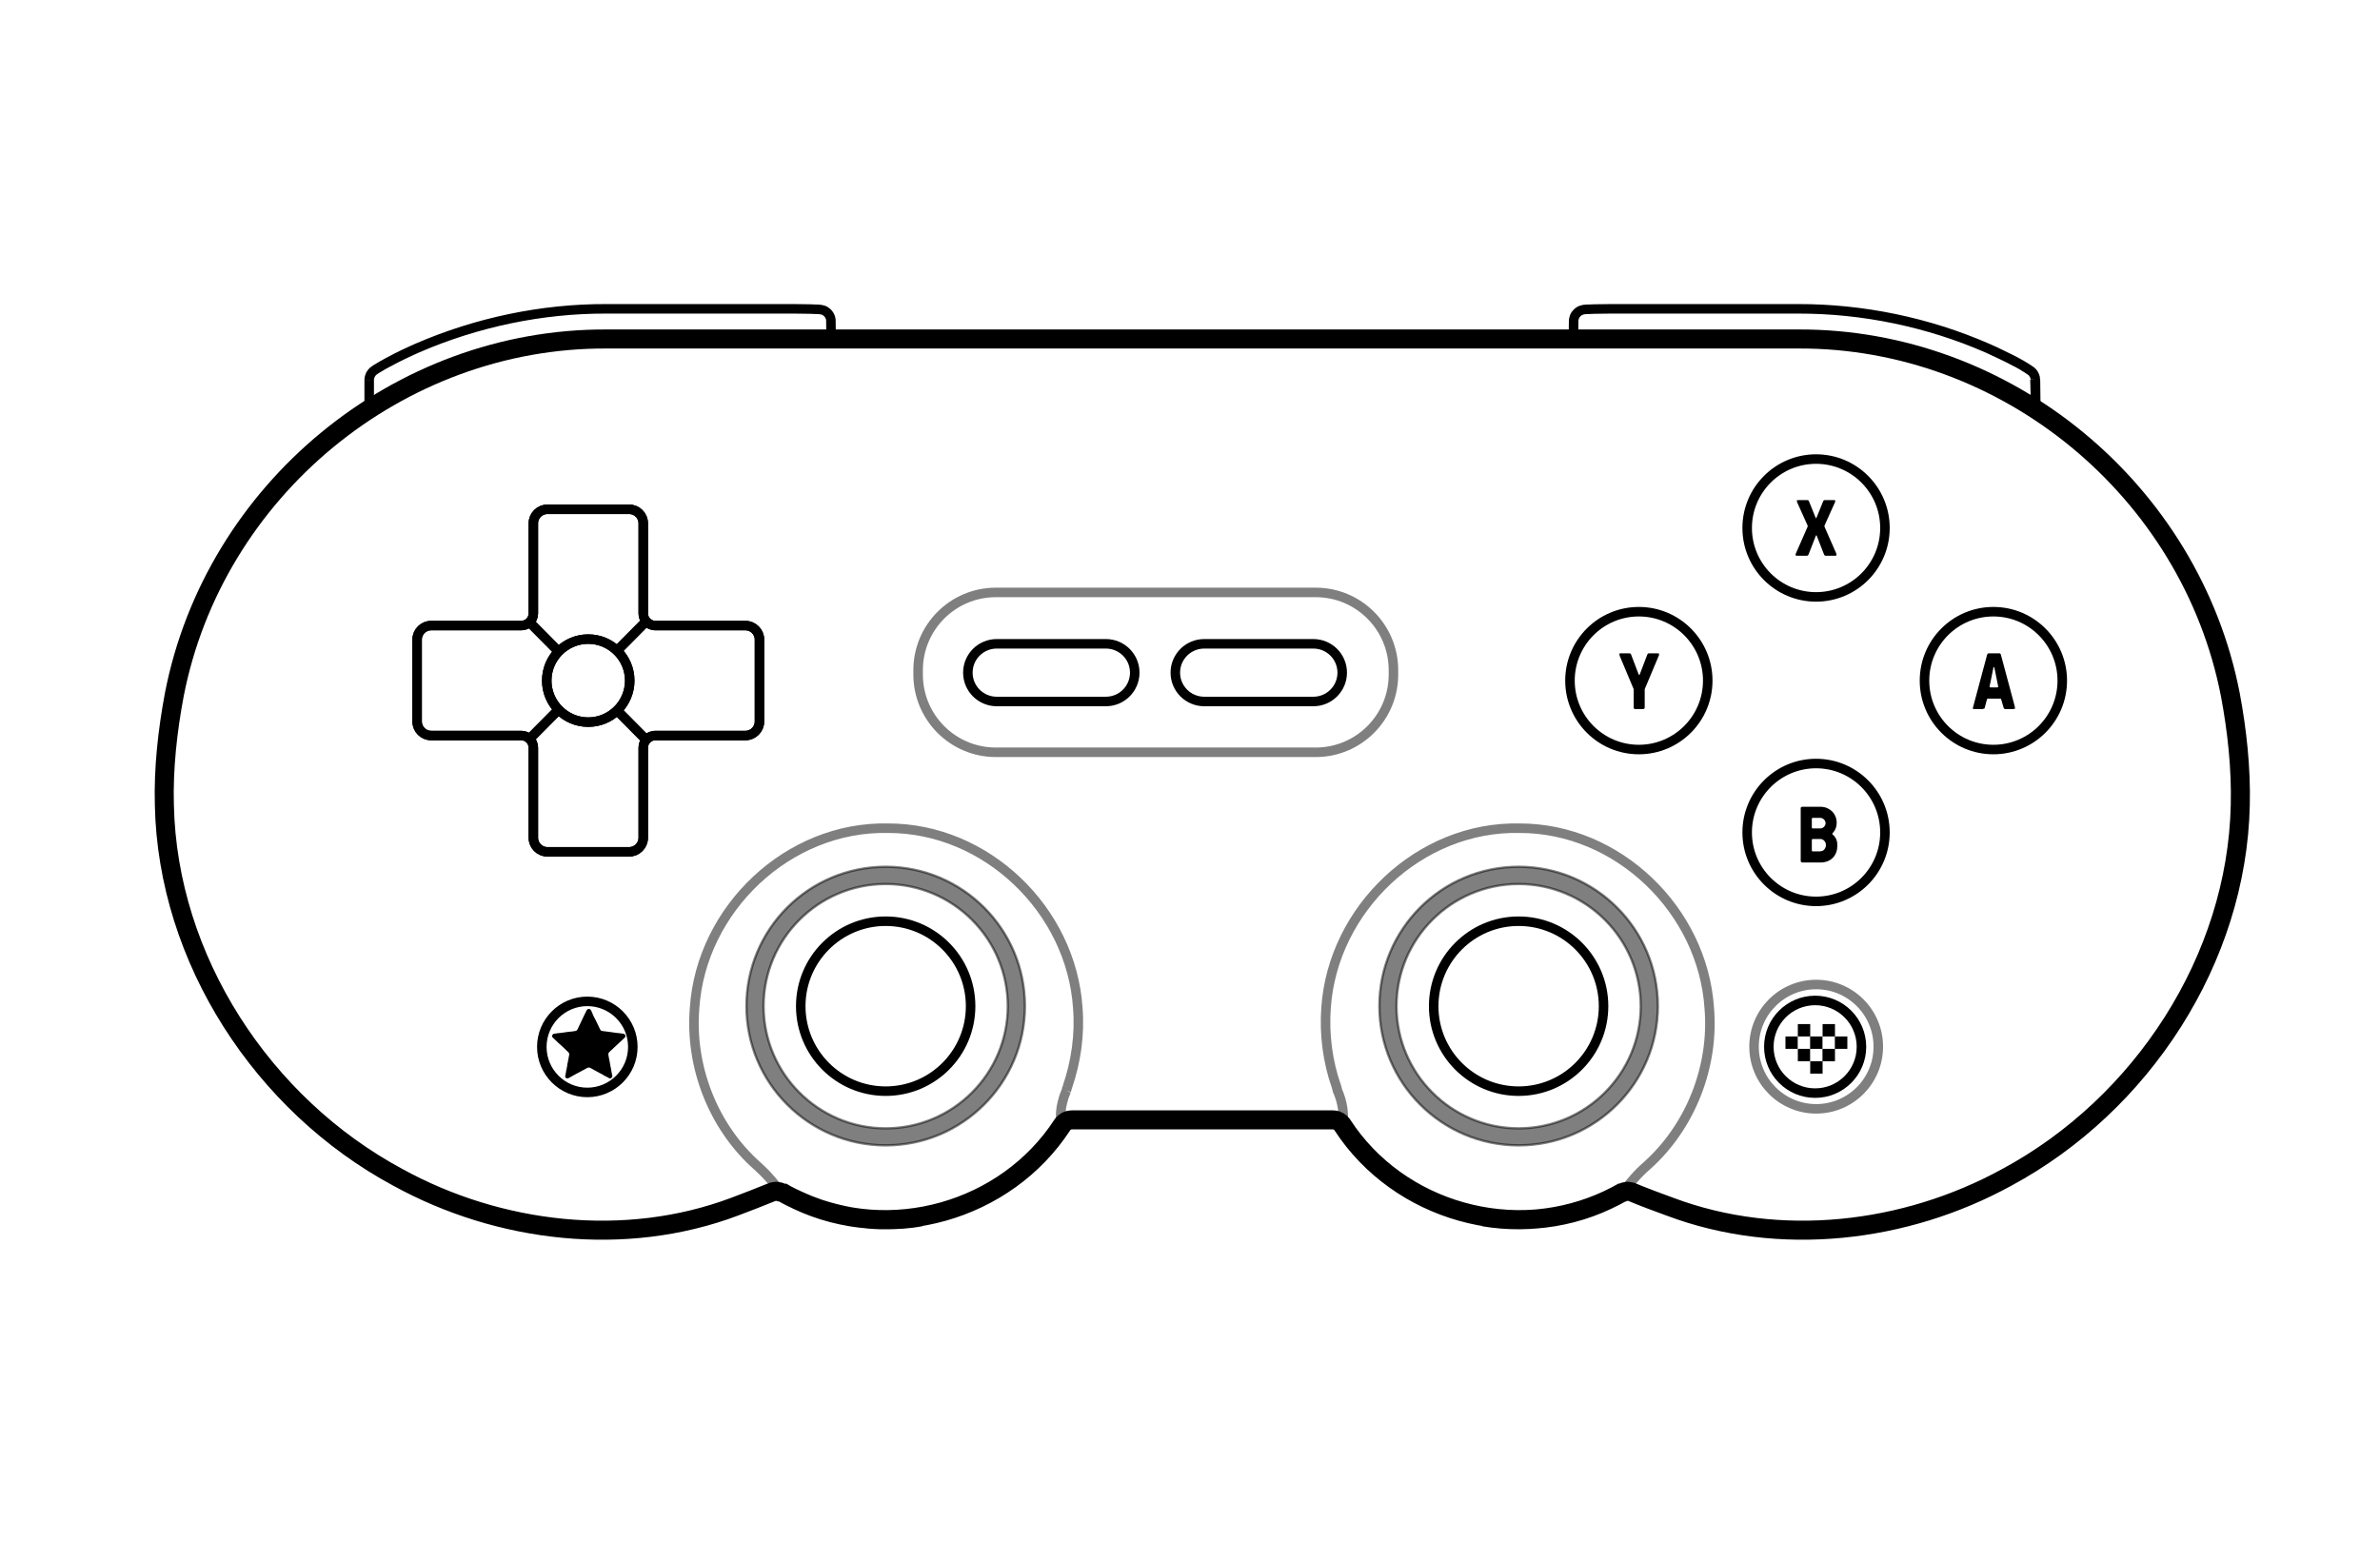 <?xml version="1.0"?>
<svg xmlns="http://www.w3.org/2000/svg" viewBox="0 0 1000 656" fill="none">
  <path onClick="" stroke="currentColor" d="M850.896 154.361L850.703 154.264M855.381 172.052L855.038 159.662V159.566V159.614M855.381 172.052L855.23 159.662L855.182 159.566M855.381 172.052C826.18 153.099 791.814 142.297 755.539 142.457L661.096 142.457L661.193 134.891V134.602L661.241 134.505V134.264L661.289 134.168V133.927L661.337 133.831L661.385 133.686V133.59L661.482 133.397L661.53 133.252V133.156L661.626 132.963L661.674 132.819L661.722 132.722L661.819 132.626L662.011 132.24L662.108 132.144L662.156 132.048L662.252 131.951L662.3 131.855L662.397 131.807L662.445 131.71L662.541 131.614L662.589 131.517L662.686 131.469L662.926 131.228L663.023 131.18L663.167 131.036L663.263 130.987L663.36 130.891L663.745 130.698L663.841 130.602L664.13 130.457H664.227L664.371 130.409L664.66 130.264H664.805L664.997 130.168H665.142L665.238 130.12H665.334L665.575 130.072H665.816L666.587 129.975H667.405L669.813 129.879L673.088 129.831L676.989 129.783H755.539C782.653 129.734 810.104 135.421 834.955 146.264M851.04 154.361L850.848 154.264M834.955 146.264L838.085 147.662L841.168 149.156L844.202 150.65L847.236 152.24M834.955 146.264C841.216 149.204 848.103 152.144 853.737 156.192V156.289L853.882 156.337C854.604 157.252 855.23 158.361 855.182 159.566M855.182 159.566L855.182 159.614" stroke-width="4" stroke-linejoin="bevel"/>
  <path onClick="" stroke="currentColor" d="M159.266 154.361L159.458 154.264M155.124 159.662L155.124 171.954C184.314 153.032 218.587 142.297 254.816 142.457L349.21 142.457L349.114 134.891L349.114 134.361L349.065 134.264V134.023L349.017 133.927V133.831L348.969 133.686L348.921 133.59V133.493L348.873 133.397L348.825 133.252L348.68 132.963L348.632 132.819L348.439 132.433L348.343 132.337L348.247 132.144L348.15 132.047L348.102 131.951L347.861 131.71L347.813 131.614L347.573 131.373L347.476 131.325L347.428 131.228L347.332 131.18L347.235 131.084L347.043 130.987L346.898 130.843L346.609 130.698L346.513 130.602L346.32 130.505L346.176 130.457L346.08 130.409H345.983L345.887 130.361L345.742 130.313L345.646 130.264H345.55L345.357 130.168H345.164L345.068 130.12H344.924L344.779 130.072H344.538L343.72 129.975H342.949L340.541 129.879L337.266 129.831L333.317 129.782L254.816 129.782C227.653 129.686 200.25 135.469 175.351 146.264M155.124 159.614V159.566M155.124 159.566V159.469M155.124 159.566V159.421L155.172 159.276V158.987L155.22 158.843V158.698L155.365 158.264V158.168L155.557 157.782V157.686L155.75 157.3L155.846 157.204L155.991 156.915L156.135 156.77L156.184 156.674L156.328 156.529L156.376 156.433L156.617 156.192L156.713 156.144L156.761 156.047L156.858 155.951L156.954 155.903L157.05 155.807L157.147 155.758L157.339 155.614L158.014 155.132L158.688 154.746L160.855 153.445L163.504 151.999L166.249 150.554L168.946 149.204L173.955 146.891L175.351 146.264M175.351 146.264C171.643 147.903 166.634 150.264 163.119 152.24" stroke-width="4" stroke-linejoin="bevel"/>
  <path stroke="currentColor" d="M328.549 501.301L328.405 501.205L328.309 501.157L328.164 501.108L328.068 501.06L327.779 500.964L327.682 500.916L327.249 500.771H327.153L327.008 500.723H326.864L326.719 500.675H326.286L326.141 500.626H326.045L325.901 500.675H325.467L325.323 500.723H325.178L325.034 500.771L324.937 500.819H324.793L324.648 500.867L324.552 500.916L324.263 501.012C320.41 502.602 312.608 505.639 308.707 507.084C262.762 524.385 209.786 518.217 167.116 494.747C110.431 464.241 70.41 403.181 69.062 338.313C68.628 322.94 70.41 306.94 73.252 291.855C89.963 206.024 167.405 142.072 254.816 142.458L755.538 142.458C842.997 142.072 920.391 206.072 937.103 291.855C939.944 306.94 941.678 322.94 941.293 338.313C939.896 403.181 899.923 464.193 843.238 494.747C800.52 518.217 747.592 524.385 701.599 507.084C697.602 505.687 689.655 502.651 685.754 501.012L685.61 500.964L685.513 500.916L685.224 500.819H685.128L684.839 500.723H684.695L684.55 500.675H684.165L684.02 500.626H683.731L683.587 500.675H683.298L683.154 500.723H683.057L682.913 500.771H682.768L682.479 500.867L682.383 500.916H682.238L682.094 501.012L681.998 501.06L681.853 501.108L681.757 501.157L681.612 501.205L681.516 501.301M450.395 470.651H449.721L449.576 470.699H449.383L449.239 470.747L449.046 470.795L448.613 470.94L448.42 470.988L448.276 471.084L448.131 471.133L447.698 471.422L447.553 471.47L447.313 471.711L447.024 471.904L446.927 472.048L446.783 472.145L446.687 472.289L446.59 472.385L446.301 472.819C422.606 509.157 373.916 522.892 334.762 504.241M559.96 470.651H560.586L560.778 470.699H560.923L561.115 470.747L561.404 470.843L561.597 470.892L561.886 470.988L562.03 471.084L562.223 471.133L562.656 471.422L562.753 471.47L562.897 471.614L563.186 471.807L563.523 472.145L563.62 472.289L563.764 472.385L564.053 472.819C587.652 509.157 636.438 522.892 675.544 504.241M623.387 511.373C643.421 514.795 664.612 510.94 682.19 500.771M328.164 500.771L330.428 502.072L332.787 503.277L335.147 504.386L337.555 505.446L339.578 506.313L343.72 507.855L345.839 508.53L347.958 509.157L350.077 509.735L352.244 510.265L354.363 510.747L356.53 511.181L358.746 511.566L360.913 511.855L365.344 512.337L367.511 512.482L369.726 512.578H373.82L375.698 512.53L379.455 512.337L383.211 511.952L385.09 511.663L386.92 511.373M450.395 470.602H559.96" stroke-width="8" stroke-linejoin="bevel"/>
  <path onClick="" stroke="currentColor" d="M275.38 262.891H313.186C316.461 262.891 319.11 265.542 319.11 268.819V303.18C319.11 306.458 316.461 309.108 313.186 309.108H275.38C273.837 309.108 272.441 309.799 271.5 310.898L259.274 298.569C262.553 295.396 264.592 290.948 264.592 286.024C264.592 281.087 262.543 276.629 259.249 273.455L271.5 261.102C272.441 262.2 273.837 262.891 275.38 262.891Z" stroke-width="4" stroke-linejoin="bevel"/>
  <path onClick="" stroke="currentColor" d="M181.179 262.891H218.984C220.339 262.891 221.581 262.358 222.5 261.485L234.716 273.804C231.628 276.951 229.724 281.265 229.724 286.024C229.724 290.77 231.618 295.074 234.692 298.219L222.5 310.514C221.588 309.645 220.353 309.108 218.984 309.108H181.179C177.904 309.108 175.255 306.458 175.255 303.18V268.819C175.255 265.542 177.904 262.891 181.179 262.891Z" stroke-width="4" stroke-linejoin="bevel"/>
  <path onClick="" stroke="currentColor" d="M224.089 352.047V314.216C224.089 312.767 223.481 311.448 222.5 310.513L234.692 298.219C237.857 301.458 242.273 303.469 247.158 303.469C251.865 303.469 256.137 301.602 259.274 298.568L271.5 310.897C270.738 311.787 270.275 312.943 270.275 314.216V352.047C270.275 355.324 267.626 357.975 264.351 357.975H230.013C226.738 357.975 224.089 355.324 224.089 352.047Z" stroke-width="4" stroke-linejoin="bevel"/>
  <path onClick="" stroke="currentColor" d="M270.275 219.951V257.782C270.275 259.055 270.738 260.212 271.5 261.101L259.249 273.455C256.115 270.435 251.853 268.578 247.158 268.578C242.285 268.578 237.879 270.578 234.716 273.803L222.5 261.485C223.476 260.558 224.089 259.247 224.089 257.782V219.951C224.089 216.674 226.738 214.023 230.013 214.023H264.351C267.626 214.023 270.275 216.674 270.275 219.951Z" stroke-width="4" stroke-linejoin="bevel"/>
  <path stroke="currentColor" d="M247.159 303.47C256.787 303.47 264.593 295.659 264.593 286.024C264.593 276.389 256.787 268.579 247.159 268.579C237.53 268.579 229.725 276.389 229.725 286.024C229.725 295.659 237.53 303.47 247.159 303.47Z" stroke-width="4" stroke-linejoin="bevel"/>
  <path stroke="currentColor" d="M313.186 262.892H275.381C272.587 262.892 270.276 260.627 270.276 257.783V219.952C270.276 216.675 267.627 214.024 264.352 214.024H230.014C226.739 214.024 224.09 216.675 224.09 219.952V257.783C224.09 260.627 221.778 262.892 218.985 262.892H181.179C177.904 262.892 175.255 265.542 175.255 268.82V303.181C175.255 306.458 177.904 309.109 181.179 309.109H218.985C221.826 309.109 224.09 311.422 224.09 314.217V352.049C224.09 355.326 226.739 357.976 230.014 357.976H264.352C267.627 357.976 270.276 355.326 270.276 352.049V314.217C270.276 311.374 272.587 309.109 275.381 309.109H313.186C316.461 309.109 319.11 306.458 319.11 303.181V268.82C319.11 265.542 316.461 262.892 313.186 262.892Z" stroke-width="4" stroke-linejoin="bevel"/>
  <path stroke="currentColor" opacity="0.5" d="M564.101 472.915L564.053 472.819L564.101 472.867L563.812 472.434L563.716 472.337L563.62 472.193L563.283 471.855L563.138 471.759L563.042 471.614L562.608 471.325L562.464 471.277L562.175 471.084L562.03 471.036L561.886 470.94L561.597 470.843L561.404 470.795L561.115 470.699L560.923 470.65H560.778L560.634 470.602H559.96V470.65L559.815 470.65M564.101 472.915L564.631 473.687M564.101 472.915L564.053 472.915M686.043 501.012L686.091 501.108V501.735M559.622 470.65V470.602H559.671M563.812 472.867V472.819L563.861 472.771V472.723H563.909V472.626L563.957 472.578V472.482L564.005 472.433L564.053 472.241V472.096L564.101 471.903L564.246 471.18L564.294 470.891V470.506L564.342 470.12V469.735L564.39 469.397V468.626L564.342 468.241V467.855L564.294 467.325L564.246 466.843L564.149 465.783L564.053 465.301L563.957 464.771L563.861 464.289L563.764 463.759L563.331 462.024L562.753 460.289L562.56 459.759L562.319 459.18L561.982 458.361L561.597 456.819C557.84 446.265 556.348 434.699 557.166 423.518C560.008 381.927 596.513 347.132 638.461 348.048C679.83 348 715.421 382.506 718.166 423.518C720.285 448.193 710.364 473.542 691.822 490.024L690.426 491.277L689.077 492.578L687.777 493.927L686.525 495.325L685.754 496.241L684.984 497.108L683.731 498.699L682.672 499.952L682.479 500.193L682.046 500.626L681.95 500.674L681.901 500.771" stroke-width="4" stroke-linejoin="bevel"/>
  <path stroke="currentColor" opacity="0.5" d="M324.263 501.012H324.311V500.964H324.263V500.867H324.215V500.819H324.167V500.771L324.119 500.723H324.071L323.974 500.626M450.395 470.65V470.602M448.469 456.819L448.228 457.59L448.035 458.361M448.469 456.819L448.035 458.361M448.469 456.819C452.129 446.217 453.766 434.699 452.851 423.518C450.106 382.458 414.516 348 373.146 348.048C331.198 347.132 294.645 381.927 291.851 423.518C289.78 448.193 299.653 473.59 318.243 490.024L319.592 491.277L320.94 492.578L322.24 493.927L323.493 495.325L324.311 496.241L325.034 497.108L326.334 498.699L327.345 499.952L327.586 500.193L327.779 500.434L328.068 500.723L328.164 500.771L328.26 500.867L328.309 500.964H328.357L328.405 501.012V501.06L328.453 501.108H328.501V501.205L328.549 501.253V501.301M448.035 458.361L447.698 459.18L447.505 459.759L447.264 460.289L446.879 461.446L446.59 462.602L446.398 463.18L446.301 463.759L446.157 464.289L446.06 464.771L445.964 465.301L445.916 465.783L445.82 466.313L445.771 466.843L445.723 467.325L445.675 467.855V470.12L445.771 470.891L445.82 471.18V471.421L445.916 471.903L445.964 472.096L446.012 472.241L446.06 472.433V472.482L446.109 472.578V472.674L446.205 472.771V472.867" stroke-width="4" stroke-linejoin="bevel"/>
  <path stroke="currentColor" d="M246.773 420.819C257.32 420.819 265.893 429.398 265.893 439.952C265.893 450.506 257.32 459.084 246.773 459.084C236.226 459.084 227.654 450.506 227.654 439.952C227.654 429.398 236.226 420.819 246.773 420.819Z" stroke-width="4" stroke-miterlimit="22.93"/>
  <path fill="currentColor" d="M262.792 435.265V435.478C262.792 435.478 262.721 435.62 262.721 435.691C262.721 435.762 262.65 435.833 262.65 435.904L262.508 436.047C261.797 436.686 261.085 437.397 260.303 438.108C259.592 438.748 258.881 439.459 258.17 440.099C257.459 440.81 256.748 441.45 255.965 442.161C255.894 442.232 255.894 442.303 255.823 442.374C255.752 442.445 255.752 442.516 255.681 442.587C255.681 442.658 255.61 442.729 255.61 442.801V443.227C255.752 444.222 255.965 445.218 256.179 446.213C256.321 447.208 256.534 448.275 256.748 449.27C256.89 450.265 257.103 451.261 257.316 452.327C257.316 452.327 257.245 452.54 257.174 452.612C257.174 452.683 257.103 452.754 257.032 452.825C257.032 452.896 256.961 452.967 256.89 452.967L256.748 453.109C256.748 453.109 256.605 453.18 256.534 453.18H256.179C256.179 453.18 256.036 453.109 255.965 453.109C255.965 453.109 255.894 453.038 255.823 453.038C255.254 452.683 254.756 452.398 254.187 452.185C253.69 451.901 253.192 451.616 252.765 451.332C252.267 451.119 251.841 450.905 251.414 450.621C250.987 450.408 250.561 450.194 250.205 449.981C249.778 449.768 249.423 449.554 249.067 449.341C248.641 449.128 248.356 448.986 248.001 448.772C247.929 448.772 247.858 448.701 247.787 448.701C247.716 448.63 247.645 448.63 247.574 448.63H247.218C247.218 448.63 247.076 448.63 247.005 448.701C246.934 448.701 246.863 448.772 246.792 448.772C246.792 448.772 246.744 448.796 246.649 448.844C246.08 449.128 245.583 449.412 244.943 449.768C244.303 450.123 243.663 450.479 242.951 450.834C242.311 451.19 241.743 451.474 241.103 451.83C240.463 452.185 239.68 452.612 238.969 453.038C238.898 453.038 238.756 453.109 238.685 453.109C238.614 453.109 238.542 453.18 238.471 453.18H238.258C238.258 453.18 238.116 453.109 238.045 453.109C237.974 453.109 237.902 453.038 237.831 453.038C237.831 452.967 237.76 452.967 237.689 452.896C237.689 452.896 237.618 452.825 237.618 452.754C237.547 452.754 237.547 452.683 237.476 452.612V452.327C237.547 451.83 237.689 451.332 237.76 450.834C237.831 450.337 237.902 449.839 238.045 449.341C238.116 448.844 238.187 448.346 238.329 447.777C238.329 447.279 238.471 446.782 238.614 446.284C238.614 445.786 238.756 445.289 238.898 444.791C238.969 444.222 239.04 443.725 239.182 443.227V442.801C239.182 442.801 239.111 442.658 239.04 442.587C239.04 442.516 238.969 442.445 238.969 442.374C238.898 442.303 238.827 442.232 238.756 442.161C238.045 441.45 237.333 440.81 236.622 440.099C235.911 439.459 235.129 438.748 234.418 438.108C233.707 437.397 232.996 436.686 232.284 436.047C232.213 435.975 232.142 435.975 232.142 435.904C232.142 435.833 232.071 435.762 232.071 435.762C232 435.691 232 435.62 232 435.549V435.122C232 435.122 232.071 434.98 232.142 434.909C232.142 434.838 232.213 434.767 232.284 434.696C232.356 434.625 232.427 434.625 232.427 434.554C232.498 434.554 232.569 434.482 232.64 434.482C232.711 434.411 232.782 434.411 232.853 434.411C233.351 434.34 233.849 434.269 234.347 434.198C234.845 434.127 235.342 434.127 235.769 434.056C236.267 433.985 236.765 433.914 237.262 433.843C237.76 433.772 238.258 433.7 238.756 433.629C239.254 433.558 239.751 433.558 240.249 433.487C240.747 433.416 241.245 433.345 241.743 433.274C241.814 433.274 241.885 433.203 241.956 433.203C242.027 433.203 242.098 433.132 242.169 433.132C242.169 433.061 242.311 432.989 242.383 432.989C242.383 432.989 242.454 432.847 242.525 432.776C242.596 432.705 242.596 432.634 242.667 432.563C243.094 431.639 243.52 430.714 243.947 429.861C244.374 428.937 244.8 428.084 245.227 427.16C245.654 426.307 246.08 425.382 246.507 424.529H246.578C246.578 424.529 246.649 424.316 246.721 424.316C246.792 424.245 246.792 424.174 246.863 424.174C246.934 424.103 247.005 424.103 247.076 424.032H247.289C247.289 424.032 247.432 423.961 247.503 424.032H247.716C247.716 424.032 247.858 424.032 247.929 424.174C248.001 424.174 248.072 424.245 248.072 424.316C248.143 424.316 248.214 424.387 248.214 424.458C248.285 424.458 248.285 424.6 248.285 424.6H248.356C248.783 425.596 249.067 426.307 249.494 427.231C249.992 428.084 250.418 429.008 250.845 429.861C251.272 430.786 251.698 431.639 252.125 432.563C252.125 432.634 252.196 432.705 252.267 432.776C252.267 432.847 252.338 432.918 252.41 432.989C252.481 432.989 252.552 433.061 252.623 433.132C252.694 433.132 252.765 433.203 252.836 433.203C252.907 433.203 252.979 433.274 253.05 433.274C254.045 433.416 255.041 433.487 255.965 433.629C256.961 433.772 257.956 433.914 258.952 434.056C259.948 434.127 260.872 434.269 261.868 434.411C261.939 434.411 262.01 434.411 262.081 434.482C262.152 434.482 262.223 434.554 262.294 434.554C262.365 434.625 262.437 434.625 262.508 434.696C262.508 434.696 262.579 434.838 262.65 434.909C262.65 434.909 262.721 434.98 262.721 435.051C262.721 435.122 262.792 435.193 262.792 435.265Z"/>
  <path stroke="currentColor" opacity="0.5" d="M763.099 465.976C777.516 465.976 789.202 454.282 789.202 439.856C789.202 425.43 777.516 413.735 763.099 413.735C748.683 413.735 736.997 425.43 736.997 439.856C736.997 454.282 748.683 465.976 763.099 465.976Z" stroke-width="4" stroke-linejoin="bevel"/>
  <path stroke="currentColor" d="M762.666 459.373C773.412 459.373 782.123 450.656 782.123 439.903C782.123 429.151 773.412 420.434 762.666 420.434C751.921 420.434 743.209 429.151 743.209 439.903C743.209 450.656 751.921 459.373 762.666 459.373Z" stroke-width="4" stroke-linejoin="bevel"/>
  <path stroke="currentColor" fill="currentColor" d="M765.296 446.476V450.681H761.095V446.476H765.296ZM770.498 441.271V445.476H766.248V441.271H770.498ZM760.047 441.271V445.476H755.894V441.271H760.047ZM775.699 436.066V440.271H771.449V436.066H775.699ZM765.248 436.066V440.271H761.047V436.066H765.248ZM754.846 436.066V440.271H750.693V436.066H754.846ZM770.498 430.861V435.066H766.296V430.861H770.498ZM760.095 430.861V435.066H755.894V430.861H760.095Z"/>
  <path onClick="" stroke="currentColor" d="M551.82 270.555H505.972C499.269 270.555 493.835 275.981 493.835 282.675C493.835 289.369 499.269 294.796 505.972 294.796H551.82C558.523 294.796 563.957 289.369 563.957 282.675C563.957 275.981 558.523 270.555 551.82 270.555Z" stroke-width="4" stroke-linejoin="bevel"/>
  <path onClick="" stroke="currentColor" d="M464.651 270.555H418.802C412.099 270.555 406.666 275.981 406.666 282.675C406.666 289.369 412.099 294.796 418.802 294.796H464.651C471.353 294.796 476.787 289.369 476.787 282.675C476.787 275.981 471.353 270.555 464.651 270.555Z" stroke-width="4" stroke-linejoin="bevel"/>
  <path stroke="currentColor" opacity="0.5" d="M552.832 248.964H418.417C400.383 248.964 385.764 263.593 385.764 281.639V283.47C385.764 301.516 400.383 316.145 418.417 316.145H552.832C570.865 316.145 585.485 301.516 585.485 283.47V281.639C585.485 263.593 570.865 248.964 552.832 248.964Z" stroke-width="4" stroke-linejoin="bevel"/>
  <path onClick="" stroke="currentColor" d="M688.596 314.988C704.581 314.988 717.54 302.021 717.54 286.024C717.54 270.028 704.581 257.061 688.596 257.061C672.61 257.061 659.651 270.028 659.651 286.024C659.651 302.021 672.61 314.988 688.596 314.988Z" stroke-width="4" stroke-linejoin="bevel"/>
  <path stroke="currentColor" fill="currentColor" d="M686.929 289.538L686.89 289.445L681.062 275.566L681.056 275.551L681.048 275.536L680.979 275.377C680.928 275.242 680.912 275.136 680.909 275.058C680.917 275.057 680.927 275.055 680.938 275.055H684.695C684.756 275.055 684.78 275.069 684.787 275.074C684.792 275.077 684.818 275.097 684.84 275.174L684.846 275.194L684.854 275.215L688.032 283.552L688.041 283.575L688.052 283.598L688.053 283.599L688.063 283.618C688.069 283.629 688.076 283.644 688.086 283.662C688.105 283.696 688.133 283.745 688.167 283.796C688.199 283.843 688.247 283.911 688.308 283.972C688.338 284.002 688.385 284.043 688.445 284.079C688.502 284.114 688.605 284.163 688.74 284.163C689.006 284.163 689.173 284.008 689.261 283.891C689.331 283.798 689.389 283.676 689.428 283.598L689.44 283.575L689.448 283.552L692.627 275.215L692.634 275.194L692.64 275.174C692.662 275.096 692.689 275.077 692.694 275.074C692.701 275.069 692.725 275.055 692.785 275.055H696.542C696.553 275.055 696.562 275.055 696.571 275.056C696.57 275.143 696.57 275.202 696.558 275.264C696.552 275.293 696.542 275.326 696.528 275.362L696.463 275.482L696.437 275.522L696.418 275.566L690.591 289.445L690.552 289.538V297.3L690.551 297.312C690.55 297.329 690.547 297.352 690.541 297.374C690.538 297.386 690.534 297.395 690.531 297.401C690.459 297.454 690.436 297.469 690.426 297.473C690.424 297.473 690.424 297.473 690.422 297.474C690.418 297.474 690.405 297.477 690.377 297.477H687.108C687.105 297.476 687.1 297.476 687.092 297.476C687.075 297.474 687.053 297.471 687.031 297.466C687.017 297.463 687.007 297.459 687 297.456V297.455L686.975 297.43L686.938 297.381C686.936 297.375 686.929 297.356 686.929 297.302V289.538Z"/>
  <path onClick="" stroke="currentColor" d="M763.051 250.844C779.037 250.844 791.996 237.876 791.996 221.88C791.996 205.884 779.037 192.916 763.051 192.916C747.066 192.916 734.107 205.884 734.107 221.88C734.107 237.876 747.066 250.844 763.051 250.844Z" stroke-width="4" stroke-linejoin="bevel"/>
  <path stroke="currentColor" fill="currentColor" d="M755.635 210.669H759.392C759.396 210.669 759.403 210.669 759.412 210.67C759.43 210.671 759.454 210.672 759.477 210.676C759.478 210.676 759.48 210.676 759.481 210.676L759.511 210.691C759.513 210.693 759.515 210.696 759.517 210.698C759.54 210.73 759.571 210.782 759.609 210.856L762.395 217.73L762.403 217.748L762.412 217.766L762.859 217.542L762.412 217.767L762.413 217.768L762.414 217.77C762.414 217.771 762.415 217.773 762.416 217.774C762.417 217.778 762.42 217.782 762.422 217.787C762.428 217.797 762.435 217.809 762.444 217.824C762.461 217.853 762.486 217.894 762.519 217.938C762.55 217.98 762.6 218.041 762.668 218.096C762.73 218.145 762.863 218.235 763.051 218.235C763.196 218.235 763.373 218.194 763.52 218.047C763.624 217.943 763.675 217.817 763.706 217.729L763.708 217.73L766.487 210.872C766.49 210.867 766.493 210.862 766.497 210.856C766.514 210.828 766.537 210.79 766.562 210.753C766.58 210.726 766.597 210.703 766.611 210.685C766.617 210.682 766.622 210.679 766.626 210.678C766.636 210.675 766.659 210.669 766.711 210.669H770.468C770.522 210.669 770.563 210.673 770.593 210.677C770.593 210.701 770.594 210.72 770.593 210.738C770.592 210.761 770.591 210.775 770.589 210.785C770.587 210.8 770.584 210.804 770.582 210.808L770.559 210.842L770.542 210.88L766.208 220.519L766.204 220.527L766.2 220.537L766.664 220.724C766.249 220.558 766.204 220.54 766.2 220.538H766.199V220.54C766.198 220.541 766.197 220.542 766.197 220.543C766.196 220.546 766.195 220.55 766.193 220.555C766.189 220.564 766.184 220.576 766.178 220.592C766.167 220.622 766.152 220.666 766.137 220.715C766.112 220.796 766.067 220.955 766.067 221.108C766.067 221.192 766.072 221.415 766.206 221.694V221.695L770.923 232.438V232.438C770.996 232.609 771.049 232.735 771.083 232.839C771.119 232.945 771.125 232.995 771.125 233.013C771.125 233.02 771.124 233.027 771.124 233.033C771.108 233.036 771.083 233.042 771.046 233.042H767.049C766.988 233.042 766.964 233.028 766.957 233.022C766.952 233.019 766.926 233 766.904 232.923L766.897 232.9L766.888 232.879L763.806 224.976L763.798 224.954L763.788 224.934V224.933L763.787 224.932L763.784 224.926L763.756 224.875C763.74 224.846 763.713 224.805 763.68 224.761C763.649 224.72 763.599 224.658 763.531 224.604C763.477 224.56 763.368 224.486 763.216 224.468L763.148 224.464C763.003 224.464 762.827 224.506 762.68 224.652C762.622 224.711 762.579 224.776 762.547 224.837L762.49 224.976L759.407 232.879L759.399 232.9L759.392 232.923C759.37 232.999 759.344 233.019 759.339 233.022C759.332 233.028 759.308 233.042 759.247 233.042H755.057L755.037 233.041C755.02 233.04 755.001 233.037 754.982 233.034C754.981 233.028 754.979 233.021 754.979 233.013C754.979 232.995 754.985 232.945 755.02 232.839C755.055 232.735 755.106 232.608 755.179 232.438L755.178 232.438L759.897 221.695L759.901 221.688L759.904 221.68V221.679L759.905 221.678C759.905 221.677 759.905 221.675 759.906 221.674C759.907 221.671 759.909 221.668 759.911 221.663C759.914 221.654 759.919 221.64 759.924 221.625C759.935 221.594 759.95 221.552 759.965 221.503C759.99 221.422 760.036 221.262 760.036 221.108C760.036 221.046 760.037 220.935 760.014 220.818C759.991 220.703 759.947 220.598 759.884 220.493L755.577 210.915C755.575 210.91 755.574 210.905 755.573 210.899C755.564 210.869 755.553 210.827 755.542 210.783C755.533 210.745 755.524 210.707 755.517 210.676C755.547 210.672 755.586 210.669 755.635 210.669Z"/>
  <path onClick="" stroke="currentColor" d="M763.051 378.795C779.037 378.795 791.996 365.827 791.996 349.831C791.996 333.835 779.037 320.867 763.051 320.867C747.066 320.867 734.107 333.835 734.107 349.831C734.107 365.827 747.066 378.795 763.051 378.795Z" stroke-width="4" stroke-linejoin="bevel"/>
  <path stroke="currentColor" fill="currentColor" d="M757.272 339.536H764.833C766.104 339.536 767.17 339.807 768.143 340.382L768.15 340.387L768.157 340.391C769.011 340.856 769.691 341.489 770.204 342.294L770.414 342.649L770.419 342.657C770.952 343.591 771.22 344.614 771.22 345.735C771.22 347.296 770.75 348.548 769.864 349.526L769.681 349.719C769.603 349.796 769.525 349.894 769.469 350.02C769.412 350.147 769.39 350.279 769.39 350.409C769.39 350.445 769.385 350.584 769.44 350.729C769.494 350.876 769.592 350.989 769.711 351.079V351.08C770.221 351.512 770.646 351.998 770.945 352.6L771.065 352.865C771.375 353.619 771.509 354.372 771.509 355.181C771.509 357.301 770.913 358.944 769.729 360.129C768.537 361.321 766.938 361.958 764.833 361.958H757.772V361.909H757.278L757.261 361.908C757.244 361.907 757.223 361.904 757.2 361.898C757.185 361.895 757.175 361.89 757.168 361.888L757.144 361.863L757.107 361.814C757.105 361.809 757.098 361.789 757.098 361.735V339.716C757.098 339.714 757.098 339.708 757.099 339.7C757.1 339.684 757.103 339.661 757.109 339.639C757.112 339.626 757.115 339.617 757.117 339.61C757.19 339.557 757.214 339.544 757.224 339.54C757.225 339.539 757.226 339.539 757.228 339.539L757.272 339.536ZM761.469 352.098H761.468L761.466 352.099C761.465 352.099 761.464 352.099 761.463 352.1C761.461 352.1 761.457 352.101 761.454 352.102C761.448 352.103 761.441 352.107 761.433 352.109C761.416 352.115 761.393 352.123 761.366 352.134C761.316 352.154 761.243 352.188 761.167 352.236C761.037 352.32 760.77 352.536 760.77 352.916V357.516L760.788 357.583L760.789 357.584V357.586L760.793 357.598C760.795 357.604 760.797 357.612 760.8 357.62C760.806 357.637 760.814 357.66 760.824 357.686C760.845 357.736 760.878 357.809 760.927 357.885C761.011 358.015 761.226 358.283 761.607 358.283H765.333V358.191C765.939 358.09 766.481 357.8 766.906 357.28C767.403 356.672 767.694 355.985 767.694 355.133C767.694 354.284 767.405 353.587 766.891 353.015C766.372 352.438 765.663 352.078 764.833 352.078H761.536L761.469 352.098ZM761.469 343.23H761.466L761.454 343.234C761.448 343.236 761.441 343.238 761.433 343.241C761.416 343.247 761.393 343.256 761.366 343.267C761.316 343.287 761.243 343.32 761.167 343.369C761.037 343.453 760.77 343.668 760.77 344.048V347.877L760.788 347.944L760.789 347.945V347.947L760.793 347.959C760.795 347.965 760.797 347.973 760.8 347.981C760.806 347.999 760.814 348.022 760.824 348.048C760.845 348.099 760.878 348.17 760.927 348.246C761.011 348.377 761.226 348.645 761.607 348.645H764.833C765.56 348.645 766.213 348.338 766.728 347.823C767.243 347.308 767.549 346.655 767.549 345.928C767.549 345.291 767.315 344.712 766.911 344.231L766.728 344.032C766.213 343.517 765.56 343.211 764.833 343.211H761.536L761.469 343.23Z"/>
  <path onClick="" stroke="currentColor" d="M837.555 314.988C853.541 314.988 866.5 302.021 866.5 286.024C866.5 270.028 853.541 257.061 837.555 257.061C821.57 257.061 808.611 270.028 808.611 286.024C808.611 302.021 821.57 314.988 837.555 314.988Z" stroke-width="4" stroke-linejoin="bevel"/>
  <path stroke="currentColor" fill="currentColor" d="M835.581 275.055H840.06C840.157 275.055 840.171 275.075 840.16 275.066C840.154 275.062 840.157 275.063 840.167 275.078L840.205 275.174L846.03 296.9V296.901L846.033 296.909C846.078 297.069 846.111 297.202 846.132 297.302C846.156 297.414 846.158 297.454 846.158 297.446C846.158 297.449 846.157 297.452 846.157 297.455C846.121 297.468 846.084 297.477 846.032 297.477H842.516C842.455 297.477 842.43 297.462 842.423 297.457C842.421 297.455 842.414 297.449 842.404 297.435L842.371 297.357L842.37 297.353L841.358 293.931L841.345 293.889L841.326 293.85V293.849L841.324 293.846C841.323 293.844 841.322 293.841 841.32 293.837C841.316 293.829 841.309 293.817 841.302 293.803C841.288 293.774 841.269 293.735 841.248 293.692L841.133 293.464L841.092 293.394C840.991 293.239 840.844 293.154 840.699 293.118C840.578 293.088 840.447 293.091 840.397 293.091H835.34V293.591C835.34 293.091 835.339 293.091 835.339 293.091H835.316C835.304 293.091 835.288 293.093 835.27 293.094C835.234 293.096 835.183 293.1 835.125 293.109C835.055 293.121 834.873 293.155 834.715 293.276L834.649 293.334C834.512 293.471 834.432 293.613 834.375 293.778L834.325 293.951L833.415 297.357C833.385 297.462 833.358 297.473 833.369 297.465C833.381 297.456 833.368 297.477 833.269 297.477H829.605C829.599 297.476 829.59 297.475 829.578 297.475C829.552 297.473 829.519 297.47 829.487 297.465C829.486 297.465 829.484 297.464 829.483 297.464C829.483 297.459 829.483 297.453 829.483 297.446C829.483 297.383 829.481 297.218 829.587 296.969L829.601 296.936L829.61 296.901L835.438 275.166C835.46 275.095 835.485 275.077 835.489 275.074C835.496 275.069 835.52 275.055 835.581 275.055ZM837.422 279.922L837.421 279.923H837.42L837.419 279.924C837.418 279.925 837.417 279.926 837.416 279.927C837.413 279.928 837.411 279.93 837.409 279.932C837.403 279.935 837.397 279.939 837.39 279.944C837.377 279.954 837.362 279.967 837.345 279.982C837.312 280.012 837.27 280.055 837.228 280.11C837.152 280.212 837.073 280.363 837.058 280.56L835.476 288.383L835.466 288.433V288.66L835.492 288.736L835.966 288.579L835.492 288.737V288.738L835.493 288.739C835.493 288.74 835.493 288.741 835.494 288.742C835.494 288.744 835.496 288.746 835.497 288.749C835.499 288.754 835.501 288.762 835.503 288.77C835.509 288.785 835.517 288.804 835.527 288.827C835.547 288.871 835.578 288.935 835.623 289.001C835.691 289.104 835.894 289.368 836.255 289.368H839.337V288.979C839.487 289.327 839.487 289.327 839.487 289.327H839.488L839.489 289.326C839.49 289.326 839.491 289.326 839.492 289.325C839.494 289.324 839.497 289.323 839.5 289.321C839.505 289.319 839.513 289.316 839.522 289.312C839.539 289.303 839.56 289.291 839.585 289.277C839.634 289.25 839.704 289.207 839.775 289.147C839.88 289.059 840.087 288.844 840.083 288.526L840.069 288.385L840.068 288.383L838.479 280.527L838.473 280.498L838.463 280.469V280.468L838.462 280.467C838.462 280.466 838.462 280.464 838.461 280.463C838.46 280.46 838.459 280.456 838.458 280.451C838.454 280.441 838.45 280.428 838.444 280.412C838.432 280.381 838.415 280.336 838.396 280.29C838.378 280.248 838.352 280.187 838.319 280.131C838.304 280.105 838.275 280.059 838.233 280.013C838.211 279.989 838.174 279.952 838.121 279.918C838.068 279.885 837.972 279.838 837.844 279.838H837.548L837.422 279.922Z"/>
  <path stroke="currentColor" fill="currentColor" opacity="0.5" d="M638.075 364.259C670.355 364.259 696.572 390.492 696.572 422.795C696.572 455.097 670.355 481.331 638.075 481.331C605.795 481.331 579.579 455.097 579.579 422.795C579.579 390.492 605.748 364.259 638.075 364.259ZM638.075 371.5C609.77 371.5 586.767 394.519 586.767 422.843C586.767 451.167 609.77 474.186 638.075 474.187C666.381 474.187 689.385 451.167 689.385 422.843C689.385 394.519 666.381 371.5 638.075 371.5Z"/>
  <path onClick="" style="" stroke="currentColor" d="M638.075 458.554C657.785 458.554 673.762 442.566 673.762 422.844C673.762 403.121 657.785 387.133 638.075 387.133C618.366 387.133 602.389 403.121 602.389 422.844C602.389 442.566 618.366 458.554 638.075 458.554Z" stroke-width="4" stroke-linejoin="bevel"/>
  <path stroke="currentColor" fill="currentColor" opacity="0.5" d="M372.134 364.259C404.414 364.259 430.631 390.492 430.631 422.795C430.631 455.097 404.414 481.331 372.134 481.331C339.855 481.331 313.638 455.097 313.638 422.795C313.638 390.492 339.807 364.259 372.134 364.259ZM372.134 371.5C343.829 371.5 320.826 394.519 320.826 422.843C320.826 451.167 343.829 474.186 372.134 474.187C400.44 474.187 423.444 451.167 423.444 422.843C423.444 394.519 400.44 371.5 372.134 371.5Z"/>
  <path onClick="" style="" stroke="currentColor" d="M372.134 458.554C391.844 458.554 407.821 442.566 407.821 422.844C407.821 403.121 391.844 387.133 372.134 387.133C352.425 387.133 336.448 403.121 336.448 422.844C336.448 442.566 352.425 458.554 372.134 458.554Z" stroke-width="4" stroke-linejoin="bevel"/>
</svg>
